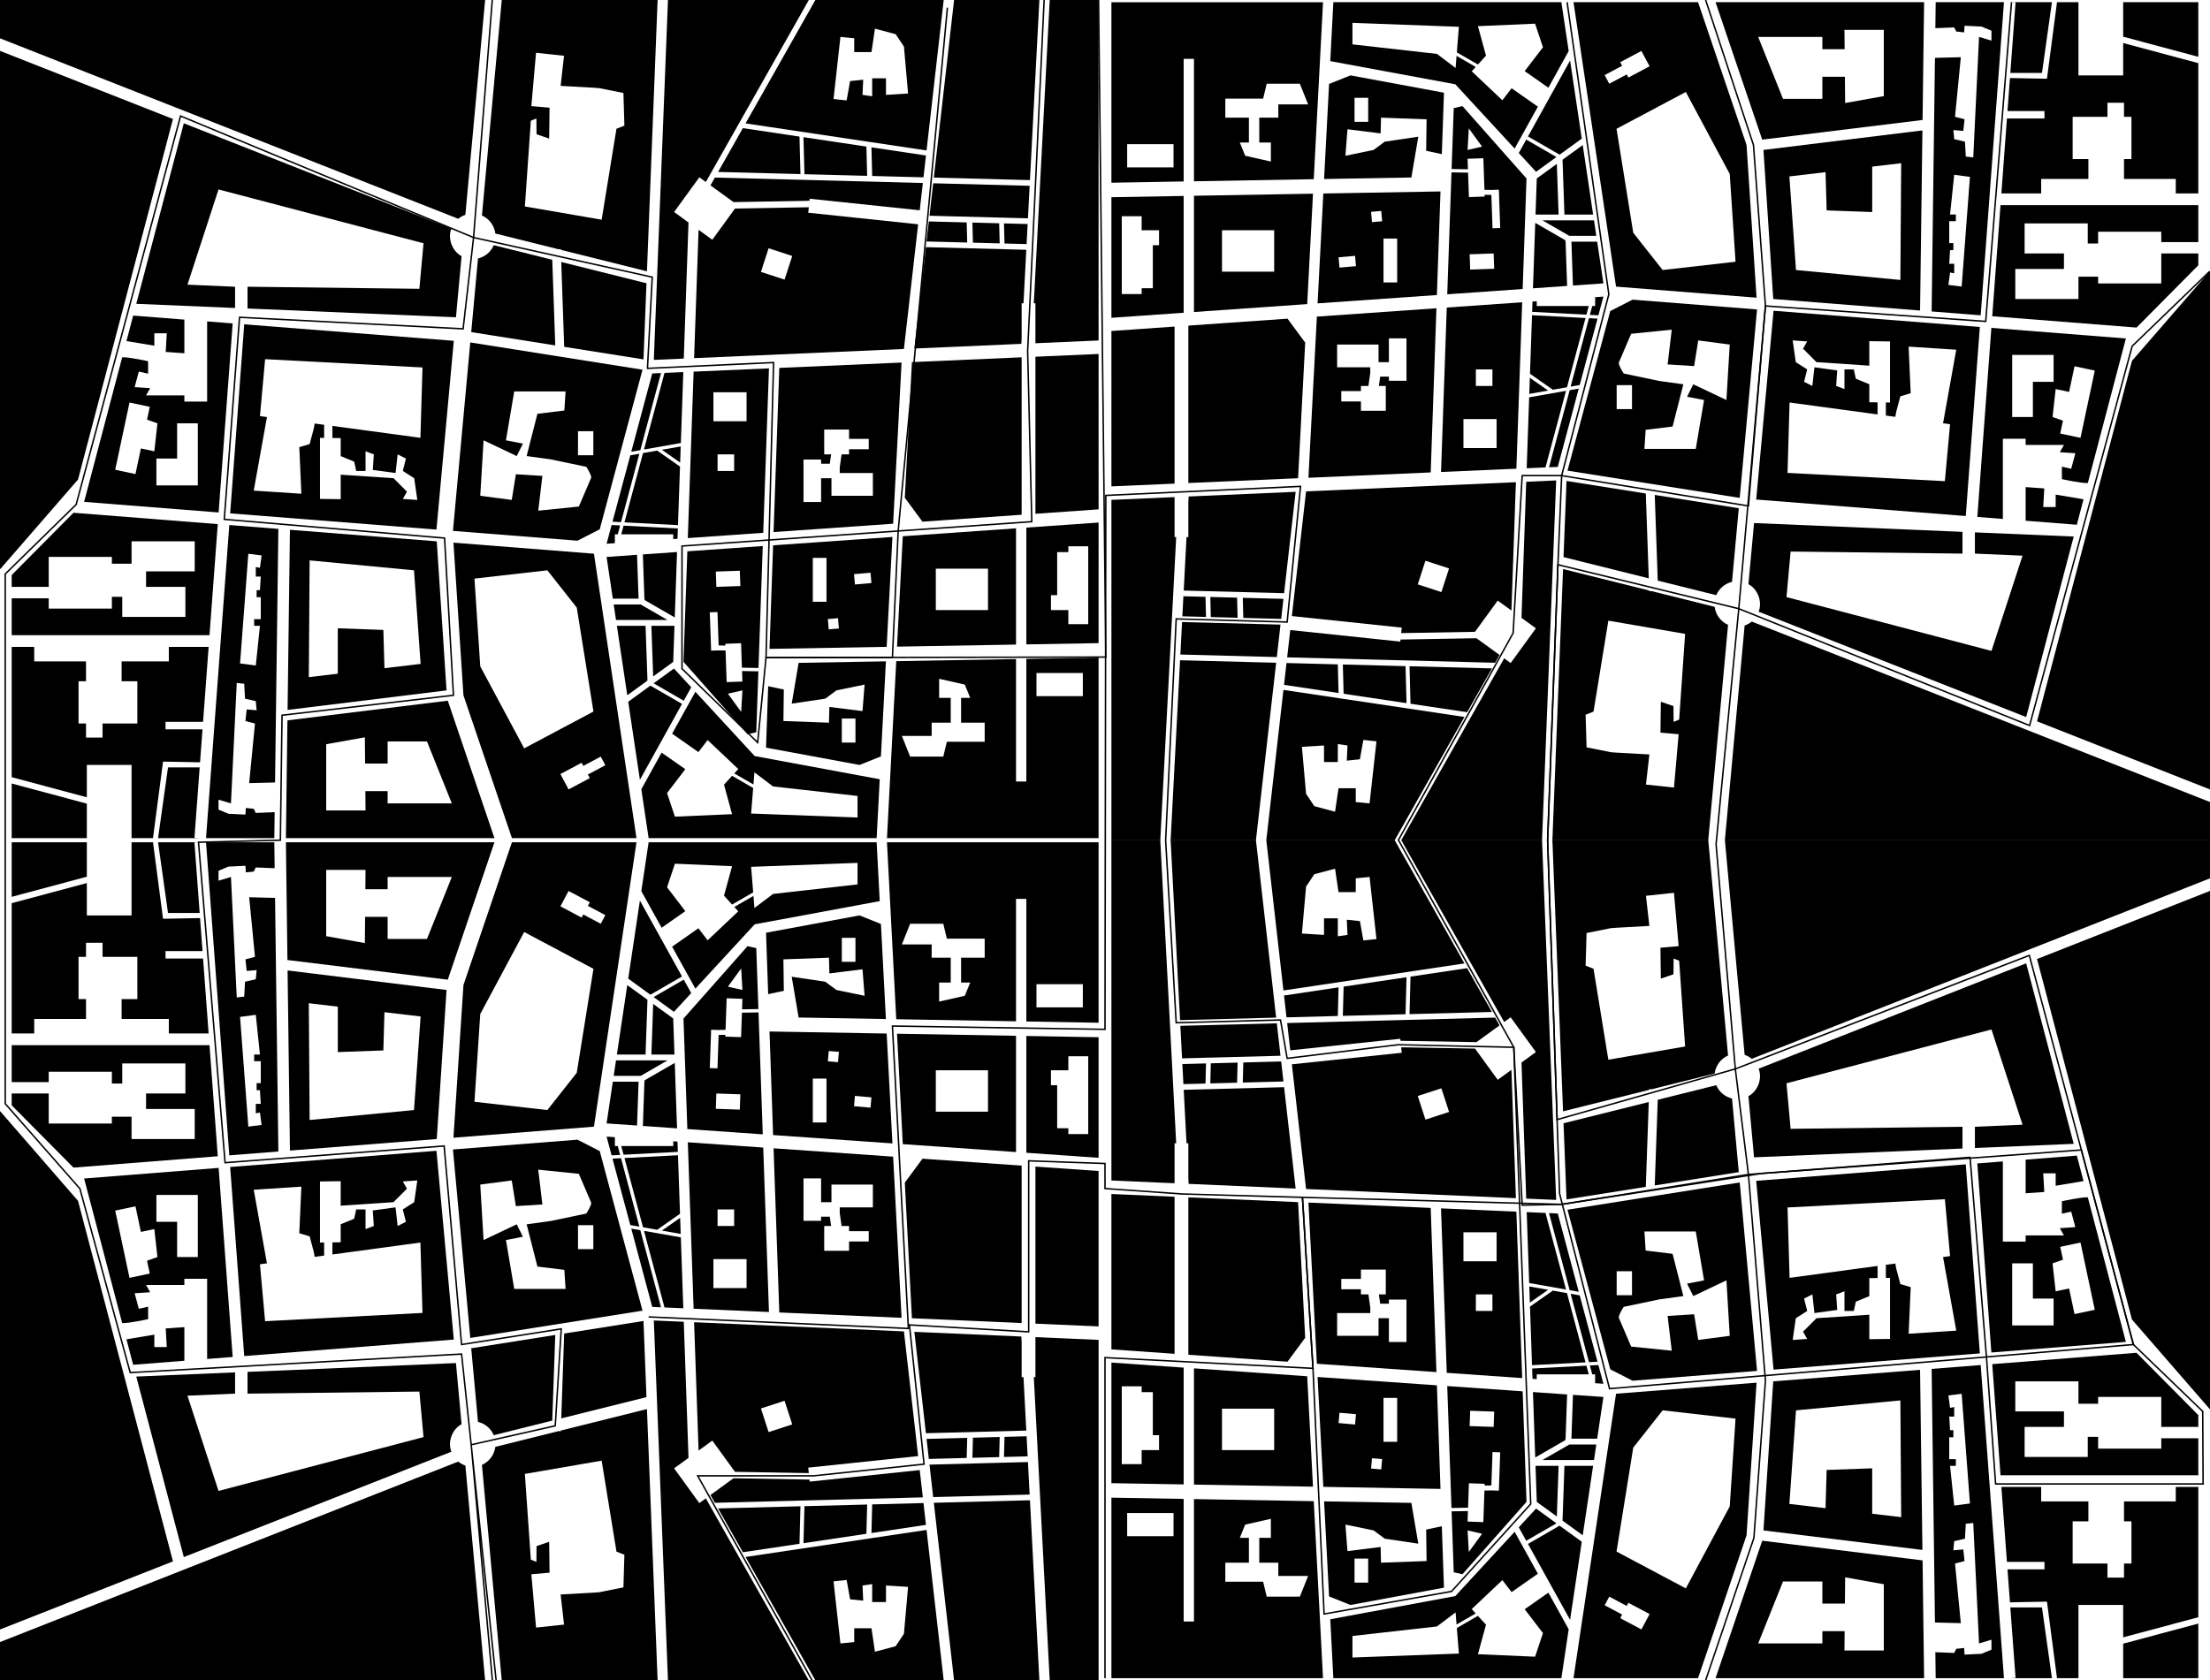 <?xml version="1.0" encoding="UTF-8"?>
<svg id="Layer_1" data-name="Layer 1" xmlns="http://www.w3.org/2000/svg"
  viewBox="0 0 1512.66 1150.48">
  <defs>
    <style>
      .cls-1 {
      fill: none;
      stroke: #000;
      stroke-miterlimit: 10;
      }
    </style>
  </defs>
  <g>
    <g>
      <polygon points="1075.58 165.48 1093.21 165.48 1097.48 194.02 1076.63 195.48 1075.58 165.48" />
      <path
        d="M1206.17,95.61l109.75-13.47,1.05-80.63h-142.74l31.94,94.1h0Zm56.76-25.07l-.17-17.96h-15.42v15.12h-26.93l-17.01-42.42h43.94v8.4h15.24l-.12-13.22h26.93v45.35l-26.46,4.73h0Z" />
      <path
        d="M1180.61,575.35h332.05v-26.23l-313.66-123.56c-1.43,1.18-3.08,2.1-4.87,2.72l-13.52,147.07Z" />
      <path
        d="M1196.73,399.97l3.85-41.86,142.67,6.03v14.9l-117.64-1.42-2.83,31.18,140.31,36.85,21.26-65.2-32.6-1.42v-14.54l67.63,2.86-32.54,123.59-183.12-72.13c2.71-6.96-.65-15.48-6.99-18.84h0Z" />
      <path
        d="M866.73,575.35h87.83l47.8-84.48-85.61-12.8h-.46v-.07l-37.82-5.65-11.74,103h0Zm61.24-35.67h-11.81l-2.36,16.06-14.18-3.78-5.67-8.5-2.83-32.13,15.12-.94v11.34h9.45v-12.29l6.61,.95-.47,10.39,8.97-.94,2.37-13.23,8.97,.94-4.72,42.52-9.45-.94v-9.45h0Z" />
      <path
        d="M1411.28,328.03s13.36,2.96,17.75,2.7l26.06-98.99-92.07-7.25-9.62,129.43,17.48,1.38v-54.91h15.59v4.25h26.22l-2.83,4.96,10.63,.71-2.84,10.63-6.37-1.42v8.51h0Zm-5.67-85.04v18.42h-14.18v24.1h-14.17v-42.52h28.35Zm18.41,56.78l-13.87-2.95,1.87-8.8-7.12-2.51,2.12-19.14,9.2,1.94,3.72-17.53,13.86,2.95-9.78,46.04h0Z" />
      <polygon
        points="1386.47 333.49 1399.23 334.4 1398.52 347.15 1407.03 347.15 1407.03 338.65 1426.1 341.83 1421.51 359.28 1386.47 356.52 1386.47 333.49" />
      <path
        d="M1062.55,575.35h106.68l13.56-147.54c-4.92-2.17-8.5-6.81-9.18-12.34l-43.13-10.75-1.66,.05v-.47l-58.97-14.7-7.3,185.75h0Zm83.22-36.14l-19.17-2.05,2.33-20.61-22.3-1.25-1.64-.1-2.59-.22-16.45-3.3-.66-22.35,5.42-2.13,10.15-62.27,52.55,9.06-4.09,58.71-3.8,1.53-.1-10.79-8.63-2.98-.28,21.15,12.46,1.09-3.2,36.51Z" />
      <polygon
        points="1033.99 453.96 1051.27 430.18 1041.4 423.01 1044.64 329.84 1065.14 328.94 1055.46 575.34 959.06 575.34 1029.55 450.74 1033.99 453.96" />
      <polygon
        points="1369.27 140.44 1504.66 140.44 1504.66 165.74 1479.31 165.74 1479.31 158.65 1436.08 158.65 1436.08 166.73 1428.99 166.73 1428.99 152.98 1385.77 152.98 1385.77 173.53 1412.7 173.53 1412.7 184.16 1379.39 184.16 1379.39 204.71 1422.62 204.71 1422.62 189.41 1436.08 189.41 1436.08 194.08 1479.31 194.08 1479.31 173.53 1504.66 173.53 1504.66 181.62 1462.37 224.28 1363.61 216.51 1369.27 140.44" />
      <polygon points="1453.23 1.51 1504.66 1.51 1504.66 38.9 1453.23 25.12 1453.23 1.51" />
      <polygon points="873.48 453.76 859.63 575.34 801.24 575.34 807.71 452.04 873.48 453.76" />
      <path
        d="M1202.29,203.81l-6.85-104.55L1162.26,1.51h-85.25l29.11,194.73,96.17,7.57h0Zm-88.87-152.85l-11.95,6.36-3.14-5.9,11.96-6.36-1.32-2.47,14.52-7.72,5.59,10.51-14.52,7.72-1.14-2.14Zm24.6,133.91l-20.13-25.52-11.43-71.17,47.42-25.21,30.06,56.13,3.97,60.1-49.89,5.67Z" />
      <polygon
        points="1059.81 60.06 1043.59 48.7 1056.1 32.37 1050.71 16.21 1011.59 17.91 1017.11 38.11 1011.57 44.18 997.15 35.85 998.55 18.34 925.7 15.64 925.7 30.38 983.53 36.9 996.29 46.54 996.95 38.24 1010.07 45.82 1007.34 48.81 1028.32 68.65 1034.62 60.42 1052.62 73.02 1036.71 101.72 996.24 57.86 996.18 57.91 996.22 57.72 910.52 41.84 912.63 1.51 1068.71 1.51 1073.71 34.97 1059.81 60.06" />
      <path
        d="M1355.71,215.88L1371.64,1.51h-46.74l-.23,17.78,12.91-.53,1.41,2.83,5.39,.57,.28-4.54,11.62,.57,6.81,2.83v6.81l-8.51-2.55-3.96,82.48-5.11-.56-.56-10.21-7.37-1.7-.57-6.24,6.8,.57,.85-7.94-6.52-1.7,3.97-40.81-17.71,.44-2.27,173.63,33.58,2.64h0Zm-13.03-19.68l-9.07-1.13,1.13-8.5,2.84,.56v-6.52h-3.41l.57-9.35h2.27v-4.82h-2.84v-15.02h4.54v-4.54h-3.97l2.84-27.21,10.77,1.42-5.67,75.11h0Z" />
      <polygon
        points="1375.99 49.94 1379.58 1.72 1376.8 1.51 1404.47 1.51 1397.66 49.94 1375.99 49.94" />
      <polygon
        points="883.14 431.37 958.44 439.28 958.59 437.87 1010.59 436.97 1026.37 448.43 1023.35 453.77 881.01 450.05 883.14 431.37" />
      <path
        d="M760.72,575.35h33.45l10.89-207.64h-1.11v-27.36l-43.23,1.89v233.11Zm0-348.74v106.39l43.23-1.88v-107.53l-43.23,3.02Zm0-91.59v82.56l49.45-3.46v-79.96l-49.45,.86Zm20.7,13.01v9.63h11.9v10.21h-4.25v29.48h-7.65v3.97h-13.61v-53.29h13.61ZM760.72,1.52V125.1l49.45-.86V40.29h7.06V124.12l81.98-1.44,6.35-121.16h-144.84Zm128.98,55.8l5.67,14.17h-20.41v9.07h-13.04v17.01h7.94v13.04l-17.58-3.97-3.68-9.07h6.23v-17.01h-16.15v-13.04h25.89l2.45-10.2h22.68Zm-86.46,41.38v15.88h-31.74v-15.88h31.74Z" />
      <path
        d="M1190.77,340.9l11.86-129.03-85.22-6.71-15.25,7.81-29.28,109.26,117.89,18.67h0Zm-73.73-77.22v16.44h-10.49v-16.44h10.49Zm8.5,43.65l.85-13.04,18.43-2.26,7.37-28.92-16.44-2.27-24.38-5.1s-3.4-5.1-3.4-7.37l8.5-19.84,27.78-2.83-2.83,23.81,18.14,1.13,2.83-17.57,21.55,2.83-2.27,37.98-22.68-10.77-4.25,8.51,11.62,2.26-5.67,33.45h-35.15Z" />
      <path
        d="M1345.5,353.3l9.62-129.43-141.19-11.11-11.88,129.25,143.45,11.29h0Zm-14.3-23.86l-107.72-5.67,1.42-48.19,60.23,8.17v-8.28l-5.66-.07v-12.32l-9.22-3.79-1.41-6.38h-6.38v13.46l-5.67-2.12,.71-10.63-15.59-2.13-1.42,12.76-5.67-2.84,2.13-8.5-7.8-4.96-2.13-14.89,9.93,.71-2.84,4.96,9.21,9.22,36.15,2.41v-16.77l14.17,.18v41.81l-2.84-.03v8.96l6.47,.88,.62-3.43,2.83-10.63,7.09-2.12-1.42-31.89,32.6,2.12-9.04,50.38,4.79,.65-3.54,38.97h0Z" />
      <path
        d="M1314.21,212.61l1.61-123.32-108.8,13.36,6.69,102.06,100.5,7.9h0Zm-13.48-20.94l-71.44-6.8-4.53-64.07,24.75-2.93,.76,26.18,31.18,1.13v-31.1l19.84-2.35-.56,79.94Z" />
      <polygon points="1128.52 395.97 1070.17 381.43 1072.22 329.29 1126.49 337.89 1128.52 395.97" />
      <polygon
        points="825.57 426.34 826.27 426.32 876.46 427.64 873.93 449.86 807.91 448.13 809.08 425.87 825.57 426.3 825.57 426.34" />
      <polygon points="1046.74 269.68 1047.12 258.64 1059.64 267.4 1046.74 269.68" />
      <polygon points="964.77 456.15 1021.17 457.63 1004.2 487.62 965.44 481.83 964.77 456.15" />
      <polygon points="919.66 474.99 919.13 454.96 962.05 456.08 962.71 481.42 919.66 474.99" />
      <polygon points="916.2 474.47 878.87 468.89 880.57 453.95 915.68 454.87 916.2 474.47" />
      <polygon points="825.47 422.39 809.28 421.97 810 408.23 825.11 408.63 825.47 422.39" />
      <polygon
        points="1489.23 122.51 1453.8 122.51 1453.8 108.9 1458.9 108.9 1458.9 79.99 1453.8 79.99 1453.8 70.35 1442.46 70.35 1442.46 79.99 1418.65 79.99 1418.65 108.9 1429.42 108.9 1429.42 122.51 1397.1 122.51 1397.1 132.44 1369.86 132.44 1373.67 81.12 1399.37 81.12 1399.37 76.02 1374.05 76.02 1375.73 53.42 1400.79 53.91 1400.79 53.86 1401.07 53.91 1407.94 1.51 1422.62 1.51 1422.62 51.64 1453.23 51.64 1453.23 29.46 1504.66 43.24 1504.66 132.44 1489.23 132.44 1489.23 122.51" />
      <polygon
        points="1048.69 213.51 1048.94 206.46 1051.84 206.25 1051.84 209.53 1087.44 209.53 1085.85 215.45 1048.69 213.51" />
      <polygon points="1071.88 267.59 1057.83 320.03 1044.97 320.59 1046.66 272.03 1071.88 267.59" />
      <path
        d="M986.33,323.15l51.57-2.25,3.98-113.95-51.62,3.61-3.93,112.59h0Zm23.84-58.9v-11.34h11.34v11.34h-11.34Zm-8.5,42.52v-19.85h22.68v19.85h-22.68Z" />
      <polygon points="1055.74 150.86 1091.03 150.86 1092.61 161.48 1074.15 161.48 1055.74 150.86" />
      <polygon
        points="1072.54 265.13 1062.85 266.84 1047.22 255.89 1048.61 215.81 1085.24 217.73 1072.54 265.13" />
      <polygon points="1080.6 266.05 1066.23 319.66 1060.24 319.92 1074.38 267.14 1080.6 266.05" />
      <polygon points="1087.59 217.85 1093.43 218.16 1081.25 263.59 1075.04 264.69 1087.59 217.85" />
      <polygon
        points="1088.2 215.58 1089.82 209.53 1091.81 209.53 1091.81 203.46 1097.47 203.06 1094.04 215.88 1088.2 215.58" />
      <polygon points="1065.59 112.2 1066.8 146.89 1051.01 146.89 1051.87 122.17 1065.59 112.2" />
      <polygon points="1051.38 117.63 1039.54 104.8 1044.65 95.58 1065.31 107.5 1051.38 117.63" />
      <path
        d="M990.58,201.49l51.62-3.61,2.64-75.67-43.84-49.56-5.97,1.36-1.46,41.7,11.19,.2-.26-7.2,10.8-.38,.76,21.62,5.1,.09,4.76-.17,.92,26.25-5.26,.18-.8-22.86-4.6-.08,.04,1.21-10.8,.38-.58-16.74-11.35-.2-2.91,83.48h0Zm13.92-98.83l.85-14.74,9.08,12.47-9.93,2.27h0Zm1.79,81.92l-.37-10.48,16.43-.57,.37,10.48-16.43,.57Z" />
      <polygon points="828.77 422.48 828.41 408.71 846.73 409.19 847.09 422.96 828.77 422.48" />
      <polygon points="851 423.06 850.64 409.3 878.47 410.02 876.91 423.74 851 423.06" />
      <path
        d="M1009.59,432.57l15.53-21.38,9.39,6.82,3.07-87.86-143.62,6.27-9.73,85.37,75.22,7.91-.39,3.75,50.53-.88Zm-23.01-27.21l-16.18-5.26,5.26-16.18,16.17,5.26-5.25,16.18Z" />
      <path
        d="M1174.7,407.49l-40.04-9.98-2.05-58.65,57.52,9.11-4.63,50.41c-4.88,1.15-8.88,4.57-10.79,9.11h0Z" />
      <polygon points="1045.85 93.42 1074.67 41.42 1082.66 94.89 1067.49 105.92 1045.85 93.42" />
      <path
        d="M901.83,207.7l81.67-5.71,2.47-70.91-80.2,1.4-3.94,75.22h0Zm25.67-32.53l.61,7.06-11.29,.99-.62-7.06,11.3-.99Zm11.57-23.08l-.61-7.06,6.95-.6,.62,7.06-6.96,.6Zm7.89,41.28v-30.05h9.36v30.05h-9.36Z" />
      <polygon points="1069.49 109.37 1083.32 99.32 1090.43 146.89 1070.8 146.89 1069.49 109.37" />
      <path
        d="M895.57,327.11l83.69-3.66,3.92-112.4-81.83,5.72-5.78,110.34h0Zm35.94-45.87v-6.37h-13.46v-7.09h13.46v-3.54h5.13l1.25-8.92v-3.84h-22.68v-15.59h28.35v12.05h7.09v-16.3h12.04v29.05h-12.04v-2.83h-5.96l-.9,6.38h4.73v17h-17.01Z" />
      <path
        d="M940.16,102.67l-19.28,3.97,1.42-18.14,22.68,2.83,.28-10.77,31.18,1.14-.28,21.54,10.71,2.28,1.47-42.05-63.98-11.85-14.66,5.86-3.41,65.08,59.74-1.04,4.74-27.92-22.96,3.4-7.65,5.67h0Zm-13.04-19.27v-16.45h9.35v16.45h-9.35Z" />
      <path
        d="M817.23,213.62l77.5-5.42,3.96-75.59-81.46,1.42v79.59Zm19.18-27.62v-28.35h35.72v28.35h-35.72Z" />
      <polygon
        points="1512.66 540.5 1512.66 185.8 1512.43 185.8 1459.25 247.05 1394.27 493.87 1512.66 540.5" />
      <polygon
        points="1050.81 152.59 1071.47 164.52 1071.47 165.48 1071.58 165.48 1072.64 195.76 1049.25 197.4 1050.81 152.59" />
      <polygon
        points="886.82 336.73 878.91 406.13 810.21 404.33 812.13 367.71 813.38 367.71 813.38 343.77 813.58 339.93 886.82 336.73" />
      <polygon
        points="893.35 234.57 888.49 327.42 813.38 330.7 813.38 222.93 881.27 218.18 893.35 234.57" />
    </g>
    <polygon points="437.08 409.87 419.45 409.87 415.18 381.32 436.03 379.86 437.08 409.87" />
    <path
      d="M306.49,479.73l-109.75,13.47-1.05,80.63h142.74l-31.94-94.1Zm-56.76,25.07l.17,17.96h15.42v-15.12h26.93l17.01,42.42h-43.94v-8.4h-15.24l.12,13.22h-26.93v-45.35l26.46-4.73h0Z" />
    <path d="M332.05,0H0V26.23l313.66,123.56c1.43-1.18,3.08-2.1,4.87-2.72L332.05,0h0Z" />
    <path
      d="M315.93,175.38l-3.85,41.86-142.67-6.03v-14.9l117.64,1.42,2.83-31.18-140.31-36.85-21.26,65.2,32.6,1.42v14.54l-67.63-2.86,32.54-123.59,183.12,72.13c-2.71,6.96,.65,15.48,6.99,18.84h0Z" />
    <path
      d="M645.93,0h-87.83l-47.8,84.48,85.61,12.8h.46v.07l37.82,5.65L645.93,0h0Zm-61.24,35.67h11.81l2.36-16.06,14.18,3.78,5.67,8.5,2.83,32.13-15.12,.94v-11.34h-9.45v12.29l-6.61-.95,.47-10.39-8.97,.94-2.37,13.23-8.97-.94,4.72-42.52,9.45,.94v9.45h0Z" />
    <path
      d="M101.38,247.32s-13.36-2.96-17.75-2.7l-26.06,98.99,92.07,7.25,9.62-129.43-17.48-1.38v54.91h-15.59v-4.25h-26.22l2.83-4.96-10.63-.71,2.84-10.63,6.37,1.42v-8.51h0Zm5.67,85.04v-18.42h14.18v-24.1h14.17v42.52h-28.35Zm-18.41-56.78l13.87,2.95-1.87,8.8,7.12,2.51-2.12,19.14-9.2-1.94-3.72,17.53-13.86-2.95,9.78-46.04h0Z" />
    <polygon
      points="126.19 241.86 113.43 240.95 114.14 228.19 105.64 228.19 105.64 236.69 86.56 233.51 91.15 216.07 126.19 218.82 126.19 241.86" />
    <path
      d="M450.11,0h-106.68l-13.56,147.54c4.92,2.17,8.5,6.81,9.18,12.34l43.13,10.75,1.66-.05v.47l58.97,14.7L450.11,0h0Zm-83.22,36.14l19.17,2.05-2.33,20.61,22.3,1.25,1.64,.1,2.59,.22,16.45,3.3,.66,22.35-5.42,2.13-10.15,62.27-52.55-9.06,4.09-58.71,3.8-1.53,.1,10.79,8.63,2.98,.28-21.15-12.46-1.09,3.2-36.51Z" />
    <polygon
      points="478.67 121.38 461.4 145.16 471.26 152.33 468.02 245.51 447.52 246.4 457.2 0 553.61 0 483.11 124.6 478.67 121.38" />
    <polygon
      points="143.4 434.9 8 434.9 8 409.61 33.35 409.61 33.35 416.69 76.58 416.69 76.58 408.62 83.67 408.62 83.67 422.36 126.9 422.36 126.9 401.81 99.97 401.81 99.97 391.18 133.28 391.18 133.28 370.63 90.05 370.63 90.05 385.94 76.58 385.94 76.58 381.26 33.35 381.26 33.35 401.81 8 401.81 8 393.72 50.29 351.06 149.05 358.84 143.4 434.9" />
    <polygon points="59.43 573.83 8 573.83 8 536.44 59.43 550.22 59.43 573.83" />
    <polygon points="639.18 121.58 653.03 0 711.42 0 704.96 123.31 639.18 121.58" />
    <path
      d="M310.37,371.53l6.85,104.55,33.18,97.75h85.25l-29.11-194.73-96.17-7.57h0Zm88.87,152.85l11.95-6.36,3.14,5.9-11.96,6.36,1.32,2.47-14.52,7.72-5.59-10.51,14.52-7.72,1.14,2.14Zm-24.6-133.91l20.13,25.52,11.43,71.17-47.42,25.21-30.06-56.13-3.97-60.1,49.89-5.67Z" />
    <polygon
      points="452.86 515.29 469.07 526.64 456.57 542.98 461.95 559.13 501.07 557.43 495.56 537.23 501.09 531.17 515.52 539.5 514.11 557 586.96 559.7 586.96 544.96 529.13 538.44 516.38 528.8 515.71 537.1 502.59 529.53 505.32 526.54 484.35 506.69 478.04 514.93 460.04 502.33 475.96 473.62 516.42 517.49 516.48 517.44 516.45 517.62 602.14 533.51 600.03 573.83 443.96 573.83 438.96 540.37 452.86 515.29" />
    <path
      d="M156.95,359.46l-15.93,214.37h46.74l.23-17.78-12.91,.53-1.41-2.83-5.39-.57-.28,4.54-11.62-.57-6.81-2.83v-6.81l8.51,2.55,3.96-82.48,5.11,.56,.56,10.21,7.37,1.7,.57,6.24-6.8-.57-.85,7.94,6.52,1.7-3.97,40.81,17.71-.44,2.27-173.63-33.58-2.64h0Zm13.03,19.68l9.07,1.13-1.13,8.5-2.84-.56v6.52h3.41l-.57,9.35h-2.27v4.82h2.84v15.02h-4.54v4.54h3.97l-2.84,27.21-10.77-1.42,5.67-75.11h0Z" />
    <polygon points="136.67 525.4 133.09 573.62 135.87 573.83 108.19 573.83 115 525.4 136.67 525.4" />
    <polygon
      points="629.52 143.98 554.22 136.06 554.07 137.47 502.07 138.38 486.29 126.92 489.32 121.57 631.65 125.3 629.52 143.98" />
    <path
      d="M751.94,0h-33.45l-10.89,207.64h1.11v27.36l43.23-1.89V0Zm0,348.74v-106.39l-43.23,1.88v107.53l43.23-3.02Zm0,91.59v-82.56l-49.45,3.46v79.96l49.45-.86h0Zm-20.7-13.01v-9.63h-11.9v-10.21h4.25v-29.48h7.65v-3.97h13.61v53.29h-13.61Zm20.7,146.51v-123.58l-49.45,.86v83.95h-7.06v-83.83l-81.98,1.44-6.35,121.16h144.84Zm-128.98-55.8l-5.67-14.17h20.41v-9.07h13.04v-17.01h-7.94v-13.04l17.58,3.97,3.68,9.07h-6.23v17.01h16.15v13.04h-25.89l-2.45,10.2h-22.68Zm86.46-41.38v-15.88h31.74v15.88h-31.74Z" />
    <path
      d="M321.89,234.45l-11.86,129.03,85.22,6.71,15.25-7.81,29.28-109.26-117.89-18.67h0Zm73.73,77.22v-16.44h10.49v16.44h-10.49Zm-8.5-43.65l-.85,13.04-18.43,2.26-7.37,28.92,16.44,2.27,24.38,5.1s3.4,5.1,3.4,7.37l-8.5,19.84-27.78,2.83,2.83-23.81-18.14-1.13-2.83,17.57-21.55-2.83,2.27-37.98,22.68,10.77,4.25-8.51-11.62-2.26,5.67-33.45h35.15Z" />
    <path
      d="M167.16,222.05l-9.62,129.43,141.19,11.11,11.88-129.25-143.45-11.29h0Zm14.3,23.86l107.72,5.67-1.42,48.19-60.23-8.17v8.28l5.66,.07v12.32l9.22,3.79,1.41,6.38h6.38v-13.46l5.67,2.12-.71,10.63,15.59,2.13,1.42-12.76,5.67,2.84-2.13,8.5,7.8,4.96,2.13,14.89-9.93-.71,2.84-4.96-9.21-9.22-36.15-2.41v16.77l-14.17-.18v-41.81l2.84,.03v-8.96l-6.47-.88-.62,3.43-2.83,10.63-7.09,2.12,1.42,31.89-32.6-2.12,9.04-50.38-4.79-.65,3.54-38.97h0Z" />
    <path
      d="M198.45,362.73l-1.61,123.32,108.8-13.36-6.69-102.06-100.5-7.9Zm13.48,20.94l71.44,6.8,4.53,64.07-24.75,2.93-.76-26.18-31.18-1.13v31.1l-19.84,2.35,.56-79.94h0Z" />
    <polygon points="384.15 179.37 442.49 193.92 440.44 246.05 386.17 237.46 384.15 179.37" />
    <polygon
      points="687.09 149 686.39 149.02 636.2 147.71 638.73 125.48 704.75 127.21 703.59 149.47 687.09 149.04 687.09 149" />
    <polygon points="465.92 305.66 465.54 316.71 453.02 307.94 465.92 305.66" />
    <polygon points="547.89 119.19 491.5 117.72 508.47 87.72 547.22 93.52 547.89 119.19" />
    <polygon points="593.01 100.36 593.53 120.39 550.61 119.27 549.95 93.92 593.01 100.36" />
    <polygon points="596.47 100.88 633.8 106.46 632.09 121.4 596.98 120.48 596.47 100.88" />
    <polygon points="687.19 152.96 703.38 153.38 702.66 167.11 687.55 166.72 687.19 152.96" />
    <polygon
      points="23.43 452.84 58.87 452.84 58.87 466.44 53.76 466.44 53.76 495.36 58.87 495.36 58.87 504.99 70.2 504.99 70.2 495.36 94.01 495.36 94.01 466.44 83.24 466.44 83.24 452.84 115.56 452.84 115.56 442.91 142.8 442.91 138.99 494.22 113.29 494.22 113.29 499.32 138.61 499.32 136.93 521.92 111.87 521.43 111.88 521.49 111.59 521.43 104.72 573.83 90.05 573.83 90.05 523.7 59.43 523.7 59.43 545.88 8 532.1 8 442.91 23.43 442.91 23.43 452.84" />
    <polygon
      points="463.97 361.84 463.72 368.89 460.82 369.09 460.82 365.81 425.23 365.81 426.81 359.89 463.97 361.84" />
    <polygon points="440.78 307.76 454.83 255.32 467.7 254.76 466.01 303.31 440.78 307.76" />
    <path
      d="M526.33,252.2l-51.57,2.25-3.98,113.95,51.62-3.61,3.93-112.59h0Zm-23.84,58.9v11.34h-11.34v-11.34h11.34Zm8.5-42.52v19.85h-22.68v-19.85h22.68Z" />
    <polygon points="456.92 424.49 421.64 424.49 420.05 413.86 438.51 413.86 456.92 424.49" />
    <polygon
      points="440.12 310.21 449.81 308.51 465.44 319.45 464.05 359.54 427.42 357.62 440.12 310.21" />
    <polygon points="432.07 309.3 446.43 255.68 452.42 255.42 438.28 308.2 432.07 309.3" />
    <polygon points="425.07 357.49 419.23 357.19 431.41 311.75 437.62 310.66 425.07 357.49" />
    <polygon
      points="424.46 359.77 422.84 365.81 420.85 365.81 420.85 371.89 415.19 372.28 418.62 359.46 424.46 359.77" />
    <polygon points="447.07 463.14 445.86 428.46 461.65 428.46 460.79 453.17 447.07 463.14" />
    <polygon points="461.29 457.72 473.12 470.55 468.01 479.76 447.36 467.84 461.29 457.72" />
    <path
      d="M522.08,373.85l-51.62,3.61-2.64,75.67,43.84,49.56,5.97-1.36,1.46-41.7-11.19-.2,.26,7.2-10.8,.38-.76-21.62-5.1-.09-4.76,.17-.92-26.25,5.26-.18,.8,22.86,4.6,.08-.04-1.21,10.8-.38,.58,16.74,11.35,.2,2.91-83.48h0Zm-13.92,98.83l-.85,14.74-9.08-12.47,9.93-2.27h0Zm-1.79-81.92l.37,10.48-16.43,.57-.37-10.48,16.43-.57Z" />
    <polygon points="683.89 152.87 684.25 166.63 665.94 166.15 665.58 152.39 683.89 152.87" />
    <polygon points="661.66 152.29 662.02 166.05 634.2 165.32 635.76 151.61 661.66 152.29" />
    <path
      d="M503.07,142.78l-15.53,21.38-9.39-6.82-3.07,87.86,143.62-6.27,9.73-85.37-75.22-7.91,.39-3.75-50.53,.88Zm23.01,27.21l16.18,5.26-5.26,16.18-16.17-5.26,5.25-16.18Z" />
    <path
      d="M337.96,167.86l40.04,9.98,2.05,58.65-57.52-9.11,4.63-50.41c4.88-1.15,8.88-4.57,10.79-9.11h0Z" />
    <polygon points="466.81 481.92 437.99 533.92 430 480.45 445.17 469.43 466.81 481.92" />
    <path
      d="M610.83,367.64l-81.67,5.71-2.47,70.91,80.2-1.4,3.94-75.22h0Zm-25.67,32.53l-.61-7.06,11.29-.99,.62,7.06-11.3,.99Zm-11.57,23.08l.61,7.06-6.95,.6-.62-7.06,6.96-.6Zm-7.89-41.28v30.05h-9.36v-30.05h9.36Z" />
    <polygon points="443.17 465.97 429.34 476.03 422.23 428.46 441.86 428.46 443.17 465.97" />
    <path
      d="M617.09,248.23l-83.69,3.66-3.92,112.4,81.83-5.72,5.78-110.34h0Zm-35.94,45.87v6.37h13.46v7.09h-13.46v3.54h-5.13l-1.25,8.92v3.84h22.68v15.59h-28.35v-12.05h-7.09v16.3h-12.04v-29.05h12.04v2.83h5.96l.9-6.38h-4.73v-17h17.01Z" />
    <path
      d="M572.5,472.68l19.28-3.97-1.42,18.14-22.68-2.83-.28,10.77-31.18-1.14,.28-21.54-10.71-2.28-1.47,42.05,63.98,11.85,14.66-5.86,3.41-65.08-59.74,1.04-4.74,27.92,22.96-3.4,7.65-5.67h0Zm13.04,19.27v16.45h-9.35v-16.45h9.35Z" />
    <path
      d="M695.43,361.72l-77.5,5.42-3.96,75.59,81.46-1.42v-79.59Zm-19.18,27.62v28.35h-35.72v-28.35h35.72Z" />
    <polygon points="0 34.84 0 389.55 .23 389.55 53.41 328.3 118.39 81.47 0 34.84" />
    <polygon
      points="461.85 422.75 441.19 410.82 441.19 409.87 441.08 409.87 440.02 379.58 463.41 377.95 461.85 422.75" />
    <polygon
      points="625.84 238.62 633.75 169.22 702.46 171.02 700.54 207.64 699.28 207.64 699.28 231.58 699.08 235.42 625.84 238.62" />
    <polygon
      points="619.31 340.78 624.18 247.92 699.28 244.64 699.28 352.42 631.39 357.17 619.31 340.78" />
    <g>
      <polygon points="1075.58 985 1093.21 985 1097.48 956.45 1076.63 955 1075.58 985" />
      <path
        d="M1174.23,1148.96h142.74l-1.05-80.63-109.75-13.47-31.94,94.1h0Zm115.16-64.3v45.35h-26.93l.12-13.22h-15.24v8.4h-43.94l17.01-42.42h26.93v15.12h15.42l.17-17.96,26.46,4.73h0Z" />
      <path
        d="M1180.61,575.13h332.05v26.23l-313.66,123.56c-1.43-1.18-3.08-2.1-4.87-2.72l-13.52-147.07Z" />
      <path
        d="M1196.73,750.51l3.85,41.86,142.67-6.03v-14.9l-117.64,1.42-2.83-31.18,140.31-36.85,21.26,65.2-32.6,1.42v14.54l67.63-2.86-32.54-123.59-183.12,72.13c2.71,6.96-.65,15.48-6.99,18.84h0Z" />
      <path
        d="M878.47,678.13l37.82-5.65v-.08h.46s85.61-12.79,85.61-12.79l-47.8-84.48h-87.83l11.74,103h0Zm49.5-76.78l9.45-.94,4.72,42.52-8.97,.94-2.37-13.23-8.97-.94,.47,10.39-6.61,.95v-12.29h-9.45v11.34l-15.12-.94,2.83-32.13,5.67-8.5,14.18-3.78,2.36,16.06h11.81v-9.45h0Z" />
      <path
        d="M1411.28,830.96l6.37-1.42,2.84,10.63-10.63,.71,2.83,4.96h-26.22v4.25h-15.59v-54.91l-17.48,1.38,9.62,129.43,92.07-7.25-26.06-98.99c-4.39-.26-17.75,2.7-17.75,2.7v8.51h0Zm-34.02,76.53v-42.52h14.17v24.1h14.18v18.42h-28.35Zm56.54-10.74l-13.86,2.95-3.72-17.53-9.2,1.94-2.12-19.14,7.12-2.51-1.87-8.8,13.87-2.95,9.78,46.04h0Z" />
      <polygon
        points="1386.47 816.99 1399.23 816.08 1398.52 803.32 1407.03 803.32 1407.03 811.83 1426.1 808.65 1421.51 791.2 1386.47 793.96 1386.47 816.99" />
      <path
        d="M1069.85,760.88l58.96-14.7v-.47l1.67,.05,43.13-10.75c.68-5.53,4.26-10.17,9.18-12.34l-13.56-147.54h-106.68l7.3,185.75h0Zm79.12-113.1l-12.46,1.09,.28,21.15,8.63-2.98,.1-10.79,3.8,1.53,4.09,58.71-52.55,9.06-10.15-62.27-5.42-2.13,.66-22.35,16.45-3.3,2.59-.22,1.64-.1,22.3-1.25-2.33-20.61,19.17-2.05,3.2,36.51Z" />
      <polygon
        points="1033.99 696.51 1051.27 720.3 1041.4 727.47 1044.64 820.64 1065.14 821.53 1055.46 575.13 959.06 575.13 1029.55 699.74 1033.99 696.51" />
      <polygon
        points="1369.27 1010.04 1504.66 1010.04 1504.66 984.74 1479.31 984.74 1479.31 991.83 1436.08 991.83 1436.08 983.75 1428.99 983.75 1428.99 997.5 1385.77 997.5 1385.77 976.95 1412.7 976.95 1412.7 966.32 1379.39 966.32 1379.39 945.76 1422.62 945.76 1422.62 961.07 1436.08 961.07 1436.08 956.39 1479.31 956.39 1479.31 976.95 1504.66 976.95 1504.66 968.86 1462.37 926.2 1363.61 933.97 1369.27 1010.04" />
      <polygon
        points="1453.23 1148.96 1504.66 1148.96 1504.66 1111.58 1453.23 1125.36 1453.23 1148.96" />
      <polygon points="873.48 696.72 859.63 575.13 801.24 575.13 807.71 698.44 873.48 696.72" />
      <path
        d="M1106.12,954.23l-29.11,194.73h85.25l33.18-97.75,6.85-104.55-96.17,7.57Zm8.44,143.14l14.52,7.72-5.59,10.51-14.52-7.72,1.32-2.47-11.96-6.36,3.14-5.9,11.95,6.36,1.14-2.14h0Zm73.35-126.1l-3.97,60.1-30.06,56.13-47.42-25.21,11.43-71.17,20.13-25.52,49.89,5.67Z" />
      <polygon
        points="1059.81 1090.42 1043.59 1101.78 1056.1 1118.11 1050.71 1134.27 1011.59 1132.57 1017.11 1112.37 1011.57 1106.3 997.15 1114.63 998.55 1132.13 925.7 1134.83 925.7 1120.09 983.53 1113.57 996.29 1103.94 996.95 1112.24 1010.07 1104.66 1007.34 1101.67 1028.32 1081.83 1034.62 1090.06 1052.62 1077.46 1036.71 1048.75 996.24 1092.62 996.18 1092.57 996.22 1092.75 910.52 1108.64 912.63 1148.96 1068.71 1148.96 1073.71 1115.5 1059.81 1090.42" />
      <path
        d="M1322.13,937.23l2.27,173.63,17.71,.44-3.97-40.81,6.52-1.7-.85-7.94-6.8,.57,.57-6.24,7.37-1.7,.56-10.21,5.11-.56,3.96,82.48,8.51-2.55v6.81l-6.81,2.83-11.62,.57-.28-4.54-5.39,.57-1.41,2.83-12.91-.53,.23,17.78h46.74l-15.93-214.37-33.58,2.64h0Zm26.22,92.15l-10.77,1.42-2.84-27.21h3.97v-4.54h-4.54v-15.02h2.84v-4.82h-2.27l-.57-9.35h3.41v-6.52l-2.84,.56-1.13-8.5,9.07-1.13,5.67,75.11h0Z" />
      <polygon
        points="1375.99 1100.54 1379.58 1148.76 1376.8 1148.96 1404.47 1148.96 1397.66 1100.54 1375.99 1100.54" />
      <polygon
        points="883.14 719.11 958.44 711.2 958.59 712.6 1010.59 713.51 1026.37 702.05 1023.35 696.7 881.01 700.43 883.14 719.11" />
      <path
        d="M760.72,808.24l43.23,1.89v-27.36h1.11l-10.89-207.64h-33.45v233.11Zm43.23,118.65v-107.53l-43.23-1.88v106.39l43.23,3.02Zm6.22,89.43v-79.96l-49.45-3.46v82.56l49.45,.86h0Zm-42.36-13.87v-53.29h13.61v3.97h7.65v29.48h4.25v10.21h-11.9v9.63h-13.61Zm137.75,146.51l-6.35-121.16-81.98-1.44v83.83h-7.06v-83.95l-49.45-.86v123.58h144.84Zm-38.54-55.8l-2.45-10.2h-25.89v-13.04h16.15v-17.01h-6.23l3.68-9.07,17.58-3.97v13.04h-7.94v17.01h13.04v9.07h20.41l-5.67,14.17h-22.68Zm-95.52-41.38v-15.88h31.74v15.88h-31.74Z" />
      <path
        d="M1072.88,828.25l29.28,109.26,15.25,7.81,85.22-6.71-11.86-129.03-117.89,18.67Zm33.67,58.55v-16.44h10.49v16.44h-10.49Zm54.14-43.65l5.67,33.45-11.62,2.26,4.25,8.51,22.68-10.77,2.27,37.98-21.55,2.83-2.83-17.57-18.14,1.13,2.83,23.81-27.78-2.83-8.5-19.84c0-2.27,3.4-7.37,3.4-7.37l24.38-5.1,16.44-2.27-7.37-28.92-18.43-2.26-.85-13.04h35.15Z" />
      <path
        d="M1202.05,808.47l11.88,129.25,141.19-11.11-9.62-129.43-143.45,11.29h0Zm132.69,51.54l-4.79,.65,9.04,50.38-32.6,2.12,1.42-31.89-7.09-2.12-2.83-10.63-.62-3.43-6.47,.88v8.96l2.84-.03v41.81l-14.17,.18v-16.77l-36.15,2.41-9.21,9.22,2.84,4.96-9.93,.71,2.13-14.89,7.8-4.96-2.13-8.5,5.67-2.84,1.42,12.76,15.59-2.13-.71-10.63,5.67-2.12v13.46h6.38l1.41-6.38,9.22-3.79v-12.32l5.66-.07v-8.28l-60.23,8.17-1.42-48.19,107.72-5.67,3.54,38.97h0Z" />
      <path
        d="M1213.71,945.76l-6.69,102.06,108.8,13.36-1.61-123.32-100.5,7.9Zm87.58,92.98l-19.85-2.35v-31.1l-31.17,1.13-.76,26.18-24.75-2.93,4.53-64.07,71.44-6.8,.56,79.94h0Z" />
      <polygon points="1128.52 754.51 1070.17 769.05 1072.22 821.19 1126.49 812.59 1128.52 754.51" />
      <polygon
        points="825.57 724.14 826.27 724.16 876.46 722.84 873.93 700.62 807.91 702.34 809.08 724.61 825.57 724.17 825.57 724.14" />
      <polygon points="1046.74 880.8 1047.12 891.84 1059.64 883.07 1046.74 880.8" />
      <polygon points="964.77 694.33 1021.17 692.85 1004.2 662.86 965.44 668.65 964.77 694.33" />
      <polygon points="919.66 675.49 919.13 695.52 962.05 694.4 962.71 669.06 919.66 675.49" />
      <polygon points="916.2 676.01 878.87 681.59 880.57 696.53 915.68 695.61 916.2 676.01" />
      <polygon points="825.47 728.09 809.28 728.51 810 742.25 825.11 741.85 825.47 728.09" />
      <polygon
        points="1489.23 1027.97 1453.8 1027.97 1453.8 1041.58 1458.9 1041.58 1458.9 1070.49 1453.8 1070.49 1453.8 1080.13 1442.46 1080.13 1442.46 1070.49 1418.65 1070.49 1418.65 1041.58 1429.42 1041.58 1429.42 1027.97 1397.1 1027.97 1397.1 1018.04 1369.86 1018.04 1373.67 1069.35 1399.37 1069.35 1399.37 1074.46 1374.05 1074.46 1375.73 1097.05 1400.79 1096.57 1400.79 1096.62 1401.07 1096.57 1407.94 1148.96 1422.62 1148.96 1422.62 1098.83 1453.23 1098.83 1453.23 1121.02 1504.66 1107.24 1504.66 1018.04 1489.23 1018.04 1489.23 1027.97" />
      <polygon
        points="1048.69 936.97 1048.94 944.02 1051.84 944.23 1051.84 940.95 1087.44 940.95 1085.85 935.02 1048.69 936.97" />
      <polygon points="1071.88 882.89 1057.83 830.45 1044.97 829.89 1046.66 878.44 1071.88 882.89" />
      <path
        d="M990.26,939.92l51.62,3.61-3.98-113.95-51.57-2.25,3.93,112.59h0Zm31.25-53.69v11.34h-11.34v-11.34h11.34Zm2.84-42.52v19.85h-22.68v-19.85h22.68Z" />
      <polygon points="1055.74 999.62 1091.03 999.62 1092.61 988.99 1074.15 988.99 1055.74 999.62" />
      <polygon
        points="1072.54 885.35 1062.85 883.64 1047.22 894.58 1048.61 934.67 1085.24 932.75 1072.54 885.35" />
      <polygon points="1080.6 884.43 1066.23 830.82 1060.24 830.56 1074.38 883.33 1080.6 884.43" />
      <polygon points="1087.59 932.63 1093.43 932.32 1081.25 886.88 1075.04 885.79 1087.59 932.63" />
      <polygon
        points="1088.2 934.9 1089.82 940.95 1091.81 940.95 1091.81 947.02 1097.47 947.42 1094.04 934.59 1088.2 934.9" />
      <polygon
        points="1065.59 1038.27 1066.8 1003.59 1051.01 1003.59 1051.87 1028.31 1065.59 1038.27" />
      <polygon
        points="1051.38 1032.85 1039.54 1045.68 1044.65 1054.9 1065.31 1042.97 1051.38 1032.85" />
      <path
        d="M993.49,1032.46l11.35-.2,.58-16.74,10.8,.38-.04,1.21,4.6-.08,.8-22.86,5.26,.18-.92,26.25-4.76-.17-5.1,.09-.76,21.62-10.8-.38,.26-7.2-11.19,.2,1.46,41.7,5.97,1.36,43.84-49.56-2.64-75.67-51.62-3.61,2.91,83.48h0Zm20.94,17.62l-9.08,12.47-.85-14.74,9.93,2.27h0Zm8.29-83.62l-.37,10.48-16.43-.57,.37-10.48,16.43,.57Z" />
      <polygon points="828.77 728 828.41 741.76 846.73 741.28 847.09 727.52 828.77 728" />
      <polygon points="851 727.42 850.64 741.18 878.47 740.45 876.91 726.74 851 727.42" />
      <path
        d="M959.06,717.03l.39,3.75-75.22,7.91,9.73,85.37,143.62,6.27-3.07-87.86-9.39,6.82-15.53-21.38-50.53-.88Zm32.77,44.27l-16.17,5.26-5.26-16.18,16.18-5.26,5.25,16.18Z" />
      <path
        d="M1174.7,742.99l-40.04,9.98-2.05,58.65,57.52-9.11-4.63-50.41c-4.88-1.15-8.88-4.57-10.79-9.11h0Z" />
      <polygon
        points="1045.85 1057.06 1074.67 1109.06 1082.66 1055.58 1067.49 1044.56 1045.85 1057.06" />
      <path
        d="M905.77,1017.99l80.2,1.4-2.47-70.91-81.67-5.71,3.94,75.22h0Zm10.43-43.68l.62-7.06,11.29,.99-.61,7.06-11.3-.99Zm29.83,24.67l-.62,7.06-6.95-.6,.61-7.06,6.96,.6Zm10.29-41.88v30.05h-9.36v-30.05h9.36Z" />
      <polygon
        points="1069.49 1041.11 1083.32 1051.16 1090.43 1003.59 1070.8 1003.59 1069.49 1041.11" />
      <path
        d="M901.35,933.7l81.83,5.72-3.92-112.4-83.69-3.66,5.78,110.34h0Zm47.17-64.47v17h-4.73l.9,6.38h5.96v-2.83h12.04v29.05h-12.04v-16.3h-7.09v12.05h-28.35v-15.59h22.68v-3.84l-1.25-8.92h-5.13v-3.54h-13.46v-7.09h13.46v-6.37h17.01Z" />
      <path
        d="M947.81,1053.48l22.96,3.4-4.74-27.92-59.74-1.04,3.41,65.08,14.66,5.86,63.98-11.85-1.47-42.05-10.71,2.28,.28,21.54-31.18,1.14-.28-10.77-22.68,2.83-1.42-18.14,19.28,3.97,7.65,5.67Zm-11.34,13.6v16.45h-9.35v-16.45h9.35Z" />
      <path
        d="M817.23,1016.44l81.46,1.42-3.96-75.59-77.5-5.42v79.59Zm54.9-51.97v28.35h-35.72v-28.35h35.72Z" />
      <polygon
        points="1512.66 609.97 1512.66 964.68 1512.43 964.68 1459.25 903.43 1394.27 656.6 1512.66 609.97" />
      <polygon
        points="1050.81 997.88 1071.47 985.96 1071.47 985 1071.58 985 1072.64 954.72 1049.25 953.08 1050.81 997.88" />
      <polygon
        points="886.82 813.75 878.91 744.35 810.21 746.15 812.13 782.77 813.38 782.77 813.38 806.71 813.58 810.55 886.82 813.75" />
      <polygon
        points="893.35 915.91 888.49 823.06 813.38 819.78 813.38 927.55 881.27 932.3 893.35 915.91" />
    </g>
    <g>
      <polygon points="437.08 740.61 419.45 740.61 415.18 769.16 436.03 770.61 437.08 740.61" />
      <path
        d="M338.43,576.65H195.69l1.05,80.63,109.75,13.47,31.94-94.1h0Zm-115.16,64.3v-45.35h26.93l-.12,13.22h15.24v-8.4h43.94l-17.01,42.42h-26.93v-15.12h-15.42l-.17,17.96-26.46-4.73h0Z" />
      <path d="M332.05,1150.48H0v-26.23l313.66-123.56c1.43,1.18,3.08,2.1,4.87,2.72l13.52,147.07Z" />
      <path
        d="M315.93,975.1l-3.85-41.86-142.67,6.03v14.9l117.64-1.42,2.83,31.18-140.31,36.85-21.26-65.2,32.6-1.42v-14.54l-67.63,2.86,32.54,123.59,183.12-72.13c-2.71-6.96,.65-15.48,6.99-18.84h0Z" />
      <path
        d="M634.19,1047.48l-37.82,5.65v.08h-.46s-85.61,12.79-85.61,12.79l47.8,84.48h87.83l-11.74-103h0Zm-49.5,76.78l-9.45,.94-4.72-42.52,8.97-.94,2.37,13.23,8.97,.94-.47-10.39,6.61-.95v12.29h9.45v-11.34l15.12,.94-2.83,32.13-5.67,8.5-14.18,3.78-2.36-16.06h-11.81v9.45h0Z" />
      <path
        d="M101.38,894.65l-6.37,1.42-2.84-10.63,10.63-.71-2.83-4.96h26.22v-4.25h15.59v54.91l17.48-1.38-9.62-129.43-92.07,7.25,26.06,98.99c4.39,.26,17.75-2.7,17.75-2.7v-8.51h0Zm34.02-76.53v42.52h-14.17v-24.1h-14.18v-18.42h28.35Zm-56.54,10.74l13.86-2.95,3.72,17.53,9.2-1.94,2.12,19.14-7.12,2.51,1.87,8.8-13.87,2.95-9.78-46.04h0Z" />
      <polygon
        points="126.19 908.62 113.43 909.53 114.14 922.29 105.64 922.29 105.64 913.78 86.56 916.96 91.15 934.41 126.19 931.65 126.19 908.62" />
      <path
        d="M442.81,964.73l-58.96,14.7v.47l-1.67-.05-43.13,10.75c-.68,5.53-4.26,10.17-9.18,12.34l13.56,147.54h106.68l-7.3-185.75Zm-79.12,113.1l12.46-1.09-.28-21.15-8.63,2.98-.1,10.79-3.8-1.53-4.09-58.71,52.55-9.06,10.15,62.27,5.42,2.13-.66,22.35-16.45,3.3-2.59,.22-1.64,.1-22.3,1.25,2.33,20.61-19.17,2.05-3.2-36.51h0Z" />
      <polygon
        points="478.67 1029.1 461.4 1005.31 471.26 998.15 468.02 904.97 447.52 904.08 457.2 1150.48 553.61 1150.48 483.11 1025.87 478.67 1029.1" />
      <polygon
        points="143.4 715.57 8 715.57 8 740.87 33.35 740.87 33.35 733.78 76.58 733.78 76.58 741.86 83.67 741.86 83.67 728.11 126.9 728.11 126.9 748.66 99.97 748.66 99.97 759.29 133.28 759.29 133.28 779.85 90.05 779.85 90.05 764.54 76.58 764.54 76.58 769.22 33.35 769.22 33.35 748.66 8 748.66 8 756.75 50.29 799.41 149.05 791.64 143.4 715.57" />
      <polygon points="59.43 576.65 8 576.65 8 614.03 59.43 600.25 59.43 576.65" />
      <polygon points="639.18 1028.89 653.03 1150.48 711.42 1150.48 704.96 1027.17 639.18 1028.89" />
      <path
        d="M406.54,771.38l29.11-194.73h-85.25l-33.18,97.75-6.85,104.55,96.17-7.57h0Zm-8.44-143.14l-14.52-7.72,5.59-10.51,14.52,7.72-1.32,2.47,11.96,6.36-3.14,5.9-11.95-6.36-1.14,2.14Zm-73.35,126.1l3.97-60.1,30.06-56.13,47.42,25.21-11.43,71.17-20.13,25.52-49.89-5.67Z" />
      <polygon
        points="452.86 635.19 469.07 623.83 456.57 607.5 461.95 591.34 501.07 593.04 495.56 613.24 501.09 619.31 515.52 610.98 514.11 593.48 586.96 590.78 586.96 605.52 529.13 612.04 516.38 621.67 515.71 613.37 502.59 620.95 505.32 623.94 484.35 643.78 478.04 635.55 460.04 648.15 475.96 676.86 516.42 632.99 516.48 633.04 516.45 632.86 602.14 616.97 600.03 576.65 443.96 576.65 438.96 610.11 452.86 635.19" />
      <path
        d="M190.53,788.38l-2.27-173.63-17.71-.44,3.97,40.81-6.52,1.7,.85,7.94,6.8-.57-.57,6.24-7.37,1.7-.56,10.21-5.11,.56-3.96-82.48-8.51,2.55v-6.81l6.81-2.83,11.62-.57,.28,4.54,5.39-.57,1.41-2.83,12.91,.53-.23-17.78h-46.74l15.93,214.37,33.58-2.64h0Zm-26.22-92.15l10.77-1.42,2.84,27.21h-3.97v4.54h4.54v15.02h-2.84v4.82h2.27l.57,9.35h-3.41v6.52l2.84-.56,1.13,8.5-9.07,1.13-5.67-75.11h0Z" />
      <polygon
        points="136.67 625.07 133.09 576.85 135.87 576.65 108.19 576.65 115 625.07 136.67 625.07" />
      <polygon
        points="629.52 1006.5 554.22 1014.41 554.07 1013.01 502.07 1012.1 486.29 1023.56 489.32 1028.91 631.65 1025.18 629.52 1006.5" />
      <path
        d="M751.94,917.37l-43.23-1.89v27.36h-1.11l10.89,207.64h33.45v-233.11Zm-43.23-118.65v107.53l43.23,1.88v-106.39l-43.23-3.02h0Zm-6.22-89.43v79.96l49.45,3.46v-82.56l-49.45-.86h0Zm42.36,13.87v53.29h-13.61v-3.97h-7.65v-29.48h-4.25v-10.21h11.9v-9.63h13.61Zm-137.75-146.51l6.35,121.16,81.98,1.44v-83.83h7.06v83.95l49.45,.86v-123.58h-144.84Zm38.54,55.8l2.45,10.2h25.89v13.04h-16.15v17.01h6.23l-3.68,9.07-17.58,3.97v-13.04h7.94v-17.01h-13.04v-9.07h-20.41l5.67-14.17h22.68Zm95.52,41.38v15.88h-31.74v-15.88h31.74Z" />
      <path
        d="M439.78,897.36l-29.28-109.26-15.25-7.81-85.22,6.71,11.86,129.03,117.89-18.67h0Zm-33.67-58.55v16.44h-10.49v-16.44h10.49Zm-54.14,43.65l-5.67-33.45,11.62-2.26-4.25-8.51-22.68,10.77-2.27-37.98,21.55-2.83,2.83,17.57,18.14-1.13-2.83-23.81,27.78,2.83,8.5,19.84c0,2.27-3.4,7.37-3.4,7.37l-24.38,5.1-16.44,2.27,7.37,28.92,18.43,2.26,.85,13.04h-35.15Z" />
      <path
        d="M310.61,917.14l-11.88-129.25-141.19,11.11,9.62,129.43,143.45-11.29h0Zm-132.69-51.54l4.79-.65-9.04-50.38,32.6-2.12-1.42,31.89,7.09,2.12,2.83,10.63,.62,3.43,6.47-.88v-8.96l-2.84,.03v-41.81l14.17-.18v16.77l36.15-2.41,9.21-9.22-2.84-4.96,9.93-.71-2.13,14.89-7.8,4.96,2.13,8.5-5.67,2.84-1.42-12.76-15.59,2.13,.71,10.63-5.67,2.12v-13.46h-6.38l-1.41,6.38-9.22,3.79v12.32l-5.66,.07v8.28l60.23-8.17,1.42,48.19-107.72,5.67-3.54-38.97h0Z" />
      <path
        d="M298.95,779.85l6.69-102.06-108.8-13.36,1.61,123.32,100.5-7.9h0Zm-87.58-92.98l19.85,2.35v31.1l31.17-1.13,.76-26.18,24.75,2.93-4.53,64.07-71.44,6.8-.56-79.94Z" />
      <polygon points="384.15 971.1 442.49 956.56 440.44 904.42 386.17 913.02 384.15 971.1" />
      <polygon
        points="687.09 1001.47 686.39 1001.45 636.2 1002.77 638.73 1024.99 704.75 1023.27 703.59 1001 687.09 1001.44 687.09 1001.47" />
      <polygon points="465.92 844.81 465.54 833.77 453.02 842.54 465.92 844.81" />
      <polygon points="547.89 1031.28 491.5 1032.76 508.47 1062.75 547.22 1056.96 547.89 1031.28" />
      <polygon points="593.01 1050.12 593.53 1030.09 550.61 1031.21 549.95 1056.55 593.01 1050.12" />
      <polygon points="596.47 1049.6 633.8 1044.02 632.09 1029.08 596.98 1030 596.47 1049.6" />
      <polygon points="687.19 997.52 703.38 997.1 702.66 983.36 687.55 983.76 687.19 997.52" />
      <polygon
        points="23.43 697.64 58.87 697.64 58.87 684.03 53.76 684.03 53.76 655.12 58.87 655.12 58.87 645.48 70.2 645.48 70.2 655.12 94.01 655.12 94.01 684.03 83.24 684.03 83.24 697.64 115.56 697.64 115.56 707.57 142.8 707.57 138.99 656.26 113.29 656.26 113.29 651.15 138.61 651.15 136.93 628.56 111.87 629.04 111.88 628.99 111.59 629.04 104.72 576.65 90.05 576.65 90.05 626.78 59.43 626.78 59.43 604.59 8 618.37 8 707.57 23.43 707.57 23.43 697.64" />
      <polygon
        points="463.97 788.64 463.72 781.59 460.82 781.38 460.82 784.66 425.23 784.66 426.81 790.59 463.97 788.64" />
      <polygon points="440.78 842.72 454.83 895.16 467.7 895.72 466.01 847.17 440.78 842.72" />
      <path
        d="M522.4,785.69l-51.62-3.61,3.98,113.95,51.57,2.25-3.93-112.59h0Zm-31.25,53.69v-11.34h11.34v11.34h-11.34Zm-2.84,42.52v-19.85h22.68v19.85h-22.68Z" />
      <polygon points="456.92 725.99 421.64 725.99 420.05 736.62 438.51 736.62 456.92 725.99" />
      <polygon
        points="440.12 840.26 449.81 841.97 465.44 831.03 464.05 790.94 427.42 792.86 440.12 840.26" />
      <polygon points="432.07 841.18 446.43 894.79 452.42 895.06 438.28 842.28 432.07 841.18" />
      <polygon points="425.07 792.98 419.23 793.29 431.41 838.73 437.62 839.82 425.07 792.98" />
      <polygon
        points="424.46 790.71 422.84 784.66 420.85 784.66 420.85 778.59 415.19 778.19 418.62 791.02 424.46 790.71" />
      <polygon points="447.07 687.34 445.86 722.02 461.65 722.02 460.79 697.3 447.07 687.34" />
      <polygon points="461.29 692.76 473.12 679.93 468.01 670.71 447.36 682.64 461.29 692.76" />
      <path
        d="M519.17,693.15l-11.35,.2-.58,16.74-10.8-.38,.04-1.21-4.6,.08-.8,22.86-5.26-.18,.92-26.25,4.76,.17,5.1-.09,.76-21.62,10.8,.38-.26,7.2,11.19-.2-1.46-41.7-5.97-1.36-43.84,49.56,2.64,75.67,51.62,3.61-2.91-83.48h0Zm-20.94-17.62l9.08-12.47,.85,14.74-9.93-2.27h0Zm-8.29,83.62l.37-10.48,16.43,.57-.37,10.48-16.43-.57Z" />
      <polygon points="683.89 997.61 684.25 983.85 665.94 984.33 665.58 998.09 683.89 997.61" />
      <polygon points="661.66 998.19 662.02 984.43 634.2 985.16 635.76 998.87 661.66 998.19" />
      <path
        d="M553.6,1008.58l-.39-3.75,75.22-7.91-9.73-85.37-143.62-6.27,3.07,87.86,9.39-6.82,15.53,21.38,50.53,.88h0Zm-32.77-44.27l16.17-5.26,5.26,16.18-16.18,5.26-5.25-16.18Z" />
      <path
        d="M337.96,982.62l40.04-9.98,2.05-58.65-57.52,9.11,4.63,50.41c4.88,1.15,8.88,4.57,10.79,9.11h0Z" />
      <polygon points="466.81 668.55 437.99 616.56 430 670.03 445.17 681.05 466.81 668.55" />
      <path
        d="M606.89,707.62l-80.2-1.4,2.47,70.91,81.67,5.71-3.94-75.22h0Zm-10.43,43.68l-.62,7.06-11.29-.99,.61-7.06,11.3,.99Zm-29.83-24.67l.62-7.06,6.95,.6-.61,7.06-6.96-.6Zm-10.29,41.88v-30.05h9.36v30.05h-9.36Z" />
      <polygon points="443.17 684.5 429.34 674.45 422.23 722.02 441.86 722.02 443.17 684.5" />
      <path
        d="M611.31,791.91l-81.83-5.72,3.92,112.4,83.69,3.66-5.78-110.34h0Zm-47.17,64.47v-17h4.73l-.9-6.38h-5.96v2.83h-12.04v-29.05h12.04v16.3h7.09v-12.05h28.35v15.59h-22.68v3.84l1.25,8.92h5.13v3.54h13.46v7.09h-13.46v6.37h-17.01Z" />
      <path
        d="M564.85,672.13l-22.96-3.4,4.74,27.92,59.74,1.04-3.41-65.08-14.66-5.86-63.98,11.85,1.47,42.05,10.71-2.28-.28-21.54,31.18-1.14,.28,10.77,22.68-2.83,1.42,18.14-19.28-3.97-7.65-5.67h0Zm11.34-13.6v-16.45h9.35v16.45h-9.35Z" />
      <path
        d="M695.43,709.17l-81.46-1.42,3.96,75.59,77.5,5.42v-79.59Zm-54.9,51.97v-28.35h35.72v28.35h-35.72Z" />
      <polygon points="0 1115.64 0 760.93 .23 760.93 53.41 822.18 118.39 1069.01 0 1115.64" />
      <polygon
        points="461.85 727.73 441.19 739.65 441.19 740.61 441.08 740.61 440.02 770.89 463.41 772.53 461.85 727.73" />
      <polygon
        points="625.84 911.86 633.75 981.26 702.46 979.46 700.54 942.84 699.28 942.84 699.28 918.9 699.08 915.06 625.84 911.86" />
      <polygon
        points="619.31 809.7 624.18 902.55 699.28 905.83 699.28 798.06 631.39 793.31 619.31 809.7" />
    </g>
  </g>
  <polyline id="Path7" class="cls-1  Path7"
    points="751.94 0 756.89 449.86 524.32 450.25 518.59 508.4 466.81 457.85 466.81 373.85 706.22 357.17 703.38 240.37 714.67 0" />
  <polyline id="Path6" class="cls-1 Path6"
    points="648.47 5.26 614.77 363.54 610.83 450.11 524.32 450.25 529.48 248.23 443.17 252.2 446.43 189.74 324.14 162.63 336.94 0" />
  <polyline id="Path5" class="cls-1 Path5"
    points="1512.43 185.8 1459.39 236.98 1389.18 496.75 1190.13 416.75 1174.59 578.06 1187.76 731.85 1388.99 654.11 1460.23 920.56 1507.67 966.3 1507.95 1015.99 1365.93 1015.99 1359.72 929.87 1348.42 792.37 1196.73 804.1 1208.38 945.32 1200.47 1052.98 1167.44 1150.48" />
  <polyline id="Path4" class="cls-1 Path4"
    points="756.33 1148.96 756.33 929.5 898.69 936.85 891.48 819.78 809.28 817.48 756.33 813.75 756.33 796.6 704.09 794.77 704.09 911.86 622.49 907.1 632.47 1002.45 556.8 1010.44 477.55 1010.44 520.83 1087.8 555.86 1150.48" />
  <polyline id="Path3" class="cls-1 Path3"
    points="337.04 1150.48 322.53 989.17 380.05 976.18 384.15 909.83 315.93 920.56 304 784.61 154.07 796.04 135.87 576.65 191.91 575.24 193.04 489.69 310.37 476.03 304.28 368.4 153.51 355.57 163.95 217.24 316.99 225.13 324.14 162.63 123.58 79.43 52.14 345.41 3.58 392.98 3.58 755.66 54.68 813.83 89.13 939.76 315.93 927.05 339.58 1150.48" />
  <polyline id="Path2" class="cls-1 Path2"
    points="443.98 901.64 621.74 909.55 610.83 702.49 756.33 704.75 756.89 339.19 890.17 333 881.01 425.87 805.06 423.74 797.84 575.35 805.06 700.23 876.46 698.33 881.01 724.61 956.8 715.29 1036.14 717.03 1041.88 825.12 1068.89 824.56 1205.81 803.39 1424.61 787.33 1460.23 920.56 1101.65 950.77 1067.48 817.22 1059.29 575.35 1066.35 386.63 1068.89 325.64 1196.73 346.39 1208.38 209.47 1359.15 220.04 1376.8 1.51" />
  <polyline id="Path1" class="cls-1 Path1"
    points="1072.64 1.51 1101.18 201.49 1068.89 325.64 1041.88 325.64 1035.67 433.45 957.18 575.13 1036.14 717.03 1047.72 1029.73 993.51 1089.59 906.29 1105.03 898.69 936.85 891.48 819.78 1068.89 824.56 1196.73 804.1 1187.76 731.85 1065.77 766.56 1059.29 575.35 1066.35 386.63 1190.13 416.75 1208.38 209.47 1200.19 99.32 1167.44 0" />
</svg>